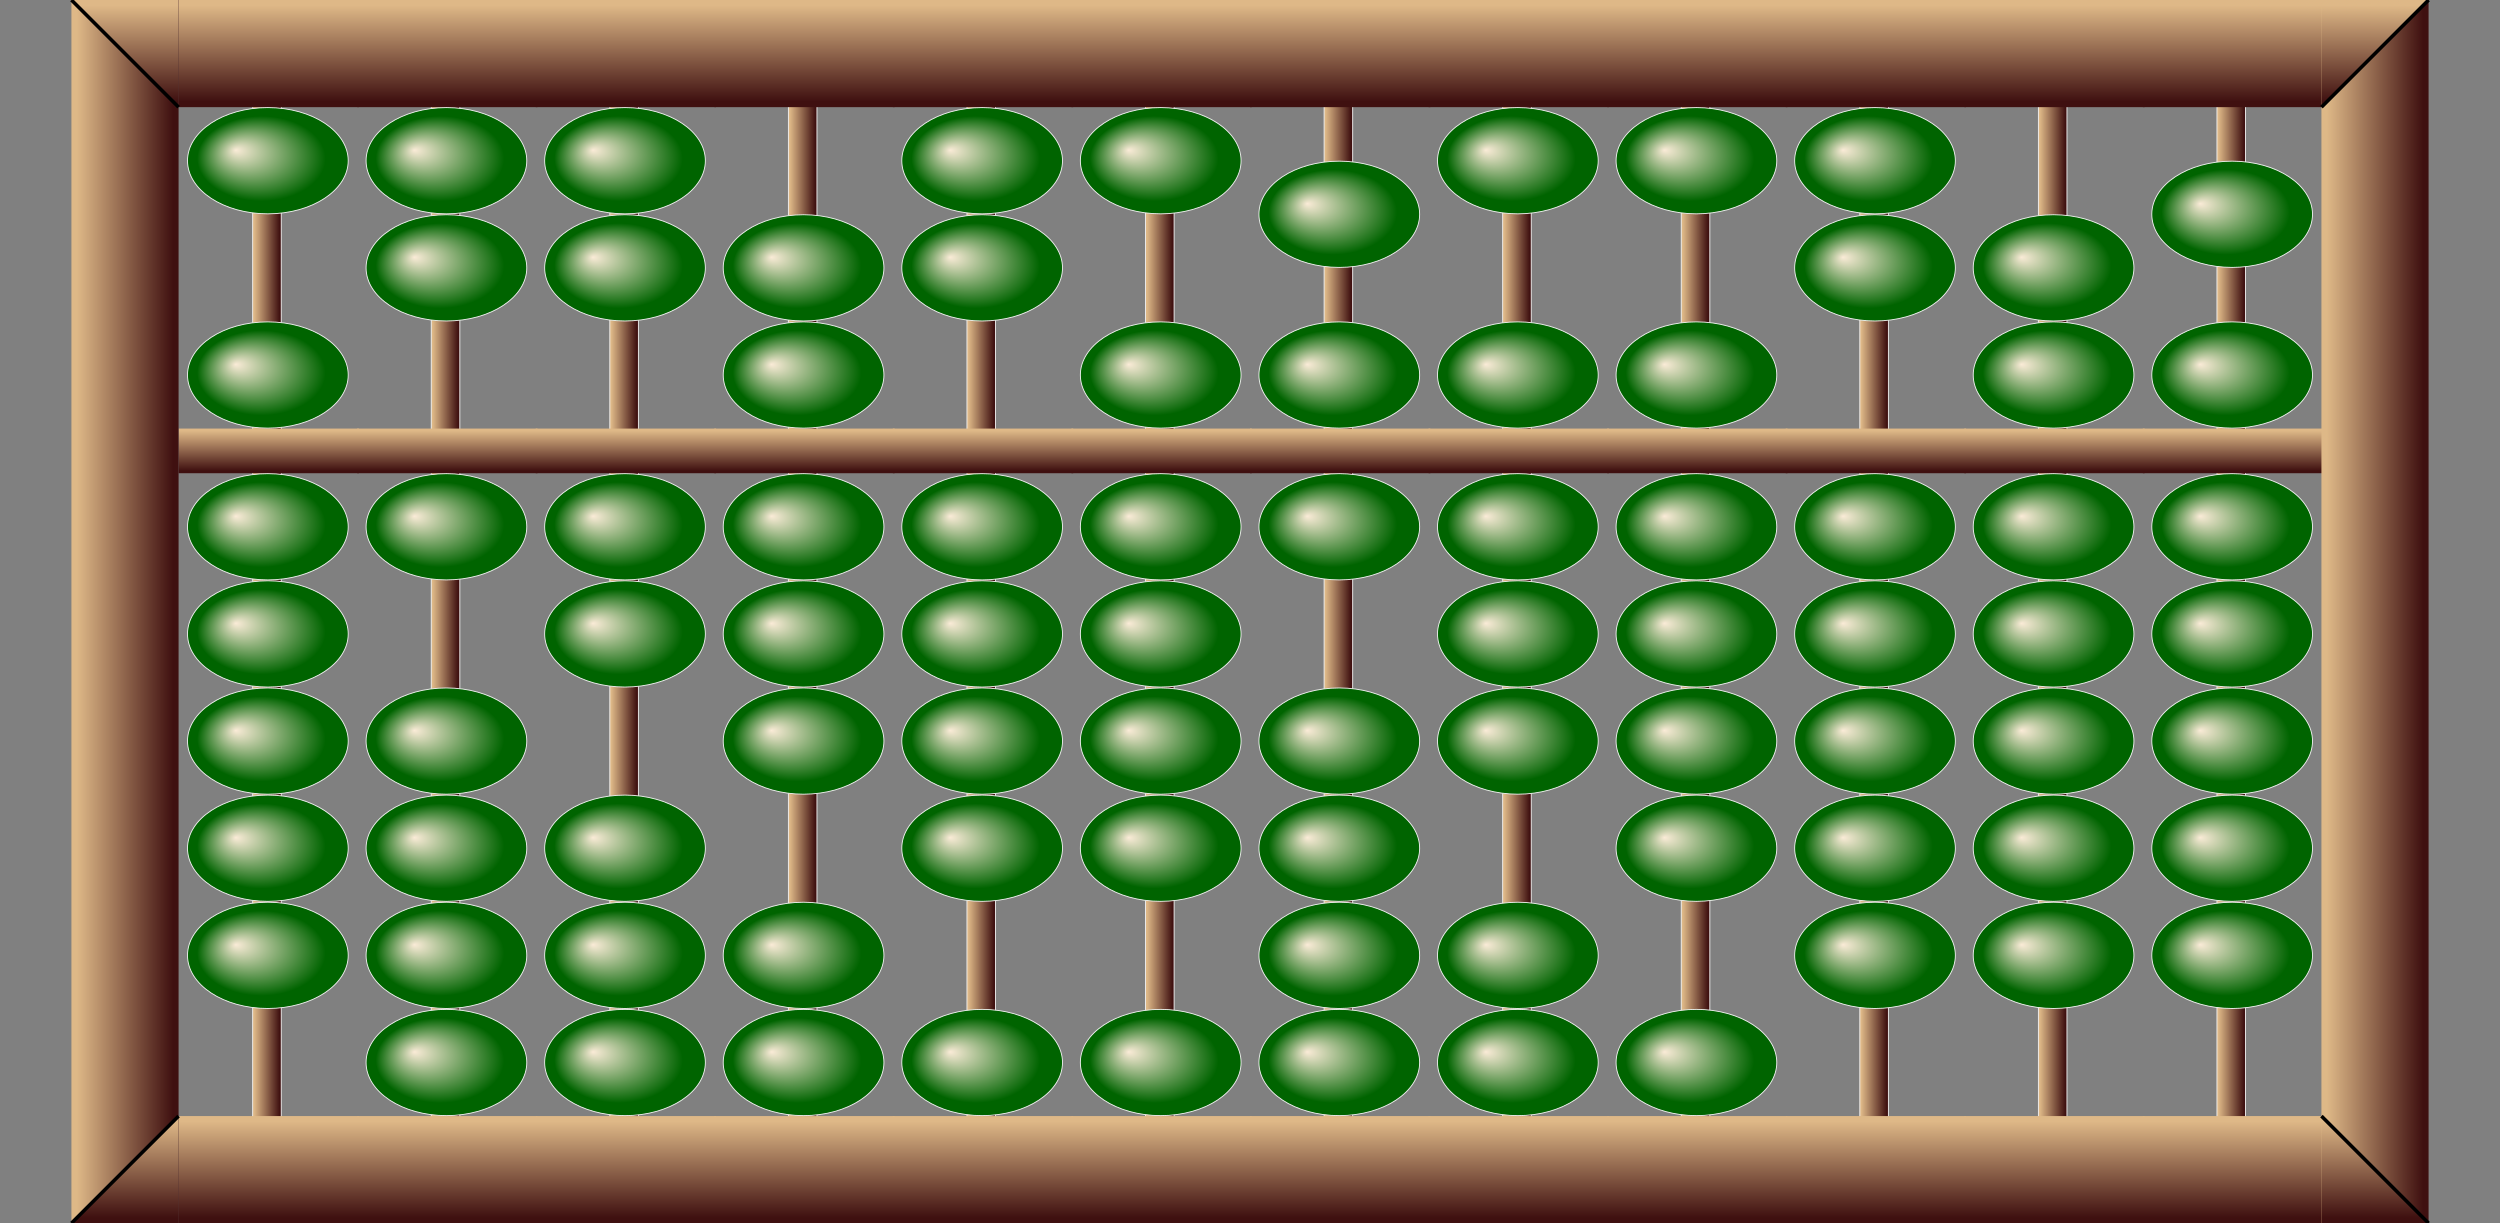 <svg  xmlns="http://www.w3.org/2000/svg"
x="0px" y="0px"
width="700.0px" height="342.5px"
viewBox="0 0 2800 1370">
<rect x="0" y="0" width="2800" height="1370" fill="#808080" stroke="none"/>
<defs>
<linearGradient id="rodgrad" >
    <stop offset="5%" stop-color="BurlyWood" />
    <stop offset="95%" stop-color="#3f1010" />
</linearGradient>    

<radialGradient id="grad1" cx="50%" cy="50%" r="50%" fx="30%" fy="40%">
    <stop offset="0%" stop-color="antiquewhite" />
    <stop offset="80%" stop-color="Darkgreen" />
</radialGradient>
<g id="bead2">
	<ellipse cx="100" cy="60" rx="90" ry="59.5" fill="url(#grad1)"     stroke="#F2F2F2"/>
</g>
<g id="barc">
	<rect x="0" y="0" width="202" height="50" fill="url(#framegrad2)" />
</g>
<g id="barcdot">
    <use href="#barc"/>
	<circle cx="100" cy="25" r="12" stroke="black" stroke-width="3" fill="green" />
</g>
<linearGradient id="framegrad" >
    <stop offset="5%" stop-color="BurlyWood" />
    <stop offset="95%" stop-color="#3f1010" />
</linearGradient>
<linearGradient id="framegrad2" gradientTransform="rotate(90)">
    <stop offset="5%" stop-color="BurlyWood" />
    <stop offset="95%" stop-color="#3f1010" />
</linearGradient>
<g id="frame">
    <rect y="0" fill="url(#framegrad2)" width="202" height="120" /> 
</g>
</defs>
<!-- Rod #1 -->
<rect x="283" y="0.5" fill="url(#rodgrad)" 
    stroke="#F2F2F2" width="32" height="1370"/>
<use href="#frame" x="200" y="0"/>
<use href="#frame" x="200" y="1250"/>
<use href="#barc" x="200" y="480"/>
<use href="#bead2" x="200" y="120"/>
<use href="#bead2" x="200" y="360"/>
<use href="#bead2" x="200" y="530"/>
<use href="#bead2" x="200" y="650"/>
<use href="#bead2" x="200" y="770"/>
<use href="#bead2" x="200" y="890"/>
<use href="#bead2" x="200" y="1010"/>
<!-- Rod #2 -->
<rect x="483" y="0.5" fill="url(#rodgrad)" 
    stroke="#F2F2F2" width="32" height="1370"/>
<use href="#frame" x="400" y="0"/>
<use href="#frame" x="400" y="1250"/>
<use href="#barc" x="400" y="480"/>
<use href="#bead2" x="400" y="120"/>
<use href="#bead2" x="400" y="240"/>
<use href="#bead2" x="400" y="530"/>
<use href="#bead2" x="400" y="770"/>
<use href="#bead2" x="400" y="890"/>
<use href="#bead2" x="400" y="1010"/>
<use href="#bead2" x="400" y="1130"/>
<!-- Rod #3 -->
<rect x="683" y="0.5" fill="url(#rodgrad)" 
    stroke="#F2F2F2" width="32" height="1370"/>
<use href="#frame" x="600" y="0"/>
<use href="#frame" x="600" y="1250"/>
<use href="#barc" x="600" y="480"/>
<use href="#bead2" x="600" y="120"/>
<use href="#bead2" x="600" y="240"/>
<use href="#bead2" x="600" y="530"/>
<use href="#bead2" x="600" y="650"/>
<use href="#bead2" x="600" y="890"/>
<use href="#bead2" x="600" y="1010"/>
<use href="#bead2" x="600" y="1130"/>
<!-- Rod #4 -->
<rect x="883" y="0.5" fill="url(#rodgrad)" 
    stroke="#F2F2F2" width="32" height="1370"/>
<use href="#frame" x="800" y="0"/>
<use href="#frame" x="800" y="1250"/>
<use href="#barc" x="800" y="480"/>
<use href="#bead2" x="800" y="240"/>
<use href="#bead2" x="800" y="360"/>
<use href="#bead2" x="800" y="530"/>
<use href="#bead2" x="800" y="650"/>
<use href="#bead2" x="800" y="770"/>
<use href="#bead2" x="800" y="1010"/>
<use href="#bead2" x="800" y="1130"/>
<!-- Rod #5 -->
<rect x="1083" y="0.5" fill="url(#rodgrad)" 
    stroke="#F2F2F2" width="32" height="1370"/>
<use href="#frame" x="1000" y="0"/>
<use href="#frame" x="1000" y="1250"/>
<use href="#barc" x="1000" y="480"/>
<use href="#bead2" x="1000" y="120"/>
<use href="#bead2" x="1000" y="240"/>
<use href="#bead2" x="1000" y="530"/>
<use href="#bead2" x="1000" y="650"/>
<use href="#bead2" x="1000" y="770"/>
<use href="#bead2" x="1000" y="890"/>
<use href="#bead2" x="1000" y="1130"/>
<!-- Rod #6 -->
<rect x="1283" y="0.5" fill="url(#rodgrad)" 
    stroke="#F2F2F2" width="32" height="1370"/>
<use href="#frame" x="1200" y="0"/>
<use href="#frame" x="1200" y="1250"/>
<use href="#barc" x="1200" y="480"/>
<use href="#bead2" x="1200" y="120"/>
<use href="#bead2" x="1200" y="360"/>
<use href="#bead2" x="1200" y="530"/>
<use href="#bead2" x="1200" y="650"/>
<use href="#bead2" x="1200" y="770"/>
<use href="#bead2" x="1200" y="890"/>
<use href="#bead2" x="1200" y="1130"/>
<!-- Rod #7 -->
<rect x="1483" y="0.5" fill="url(#rodgrad)" 
    stroke="#F2F2F2" width="32" height="1370"/>
<use href="#frame" x="1400" y="0"/>
<use href="#frame" x="1400" y="1250"/>
<use href="#barc" x="1400" y="480"/>
<use href="#bead2" x="1400" y="180"/>
<use href="#bead2" x="1400" y="360"/>
<use href="#bead2" x="1400" y="530"/>
<use href="#bead2" x="1400" y="770"/>
<use href="#bead2" x="1400" y="890"/>
<use href="#bead2" x="1400" y="1010"/>
<use href="#bead2" x="1400" y="1130"/>
<!-- Rod #8 -->
<rect x="1683" y="0.5" fill="url(#rodgrad)" 
    stroke="#F2F2F2" width="32" height="1370"/>
<use href="#frame" x="1600" y="0"/>
<use href="#frame" x="1600" y="1250"/>
<use href="#barc" x="1600" y="480"/>
<use href="#bead2" x="1600" y="120"/>
<use href="#bead2" x="1600" y="360"/>
<use href="#bead2" x="1600" y="530"/>
<use href="#bead2" x="1600" y="650"/>
<use href="#bead2" x="1600" y="770"/>
<use href="#bead2" x="1600" y="1010"/>
<use href="#bead2" x="1600" y="1130"/>
<!-- Rod #9 -->
<rect x="1883" y="0.5" fill="url(#rodgrad)" 
    stroke="#F2F2F2" width="32" height="1370"/>
<use href="#frame" x="1800" y="0"/>
<use href="#frame" x="1800" y="1250"/>
<use href="#barc" x="1800" y="480"/>
<use href="#bead2" x="1800" y="120"/>
<use href="#bead2" x="1800" y="360"/>
<use href="#bead2" x="1800" y="530"/>
<use href="#bead2" x="1800" y="650"/>
<use href="#bead2" x="1800" y="770"/>
<use href="#bead2" x="1800" y="890"/>
<use href="#bead2" x="1800" y="1130"/>
<!-- Rod #10 -->
<rect x="2083" y="0.5" fill="url(#rodgrad)" 
    stroke="#F2F2F2" width="32" height="1370"/>
<use href="#frame" x="2000" y="0"/>
<use href="#frame" x="2000" y="1250"/>
<use href="#barc" x="2000" y="480"/>
<use href="#bead2" x="2000" y="120"/>
<use href="#bead2" x="2000" y="240"/>
<use href="#bead2" x="2000" y="530"/>
<use href="#bead2" x="2000" y="650"/>
<use href="#bead2" x="2000" y="770"/>
<use href="#bead2" x="2000" y="890"/>
<use href="#bead2" x="2000" y="1010"/>
<!-- Rod #11 -->
<rect x="2283" y="0.5" fill="url(#rodgrad)" 
    stroke="#F2F2F2" width="32" height="1370"/>
<use href="#frame" x="2200" y="0"/>
<use href="#frame" x="2200" y="1250"/>
<use href="#barc" x="2200" y="480"/>
<use href="#bead2" x="2200" y="240"/>
<use href="#bead2" x="2200" y="360"/>
<use href="#bead2" x="2200" y="530"/>
<use href="#bead2" x="2200" y="650"/>
<use href="#bead2" x="2200" y="770"/>
<use href="#bead2" x="2200" y="890"/>
<use href="#bead2" x="2200" y="1010"/>
<!-- Rod #12 -->
<rect x="2483" y="0.5" fill="url(#rodgrad)" 
    stroke="#F2F2F2" width="32" height="1370"/>
<use href="#frame" x="2400" y="0"/>
<use href="#frame" x="2400" y="1250"/>
<use href="#barc" x="2400" y="480"/>
<use href="#bead2" x="2400" y="180"/>
<use href="#bead2" x="2400" y="360"/>
<use href="#bead2" x="2400" y="530"/>
<use href="#bead2" x="2400" y="650"/>
<use href="#bead2" x="2400" y="770"/>
<use href="#bead2" x="2400" y="890"/>
<use href="#bead2" x="2400" y="1010"/>
<rect x="80" y="0" fill="url(#framegrad)" 
    width="120" height="1370"/>
<polygon fill="url(#framegrad2)" points="80,0 200,120 200,0"/>
<line x1="80" y1="0" x2="200" y2="120" 
    stroke="black" stroke-width="4"/>
<polygon fill="url(#framegrad2)" points="80,1370 
    200,1250 200,1370"/>
<line x1="80" y1="1370" x2="200" y2="1250" 
    stroke="black" stroke-width="4"/>
<rect x="2600" y="0" fill="url(#framegrad)" 
    width="120" height="1370"/>
<polygon fill="url(#framegrad2)" points="2600,120 
    2720,0 2600,0"/>
<line x1="2600" y1="120" x2="2720" y2="0" 
    stroke="black" stroke-width="4"/>
<polygon fill="url(#framegrad2)" points="2600,
    1250 2720,1370 2600,1370"/>
<line x1="2600" y1="1250" 
    x2="2720" y2="1370" stroke="black" stroke-width="4"/>
</svg>
